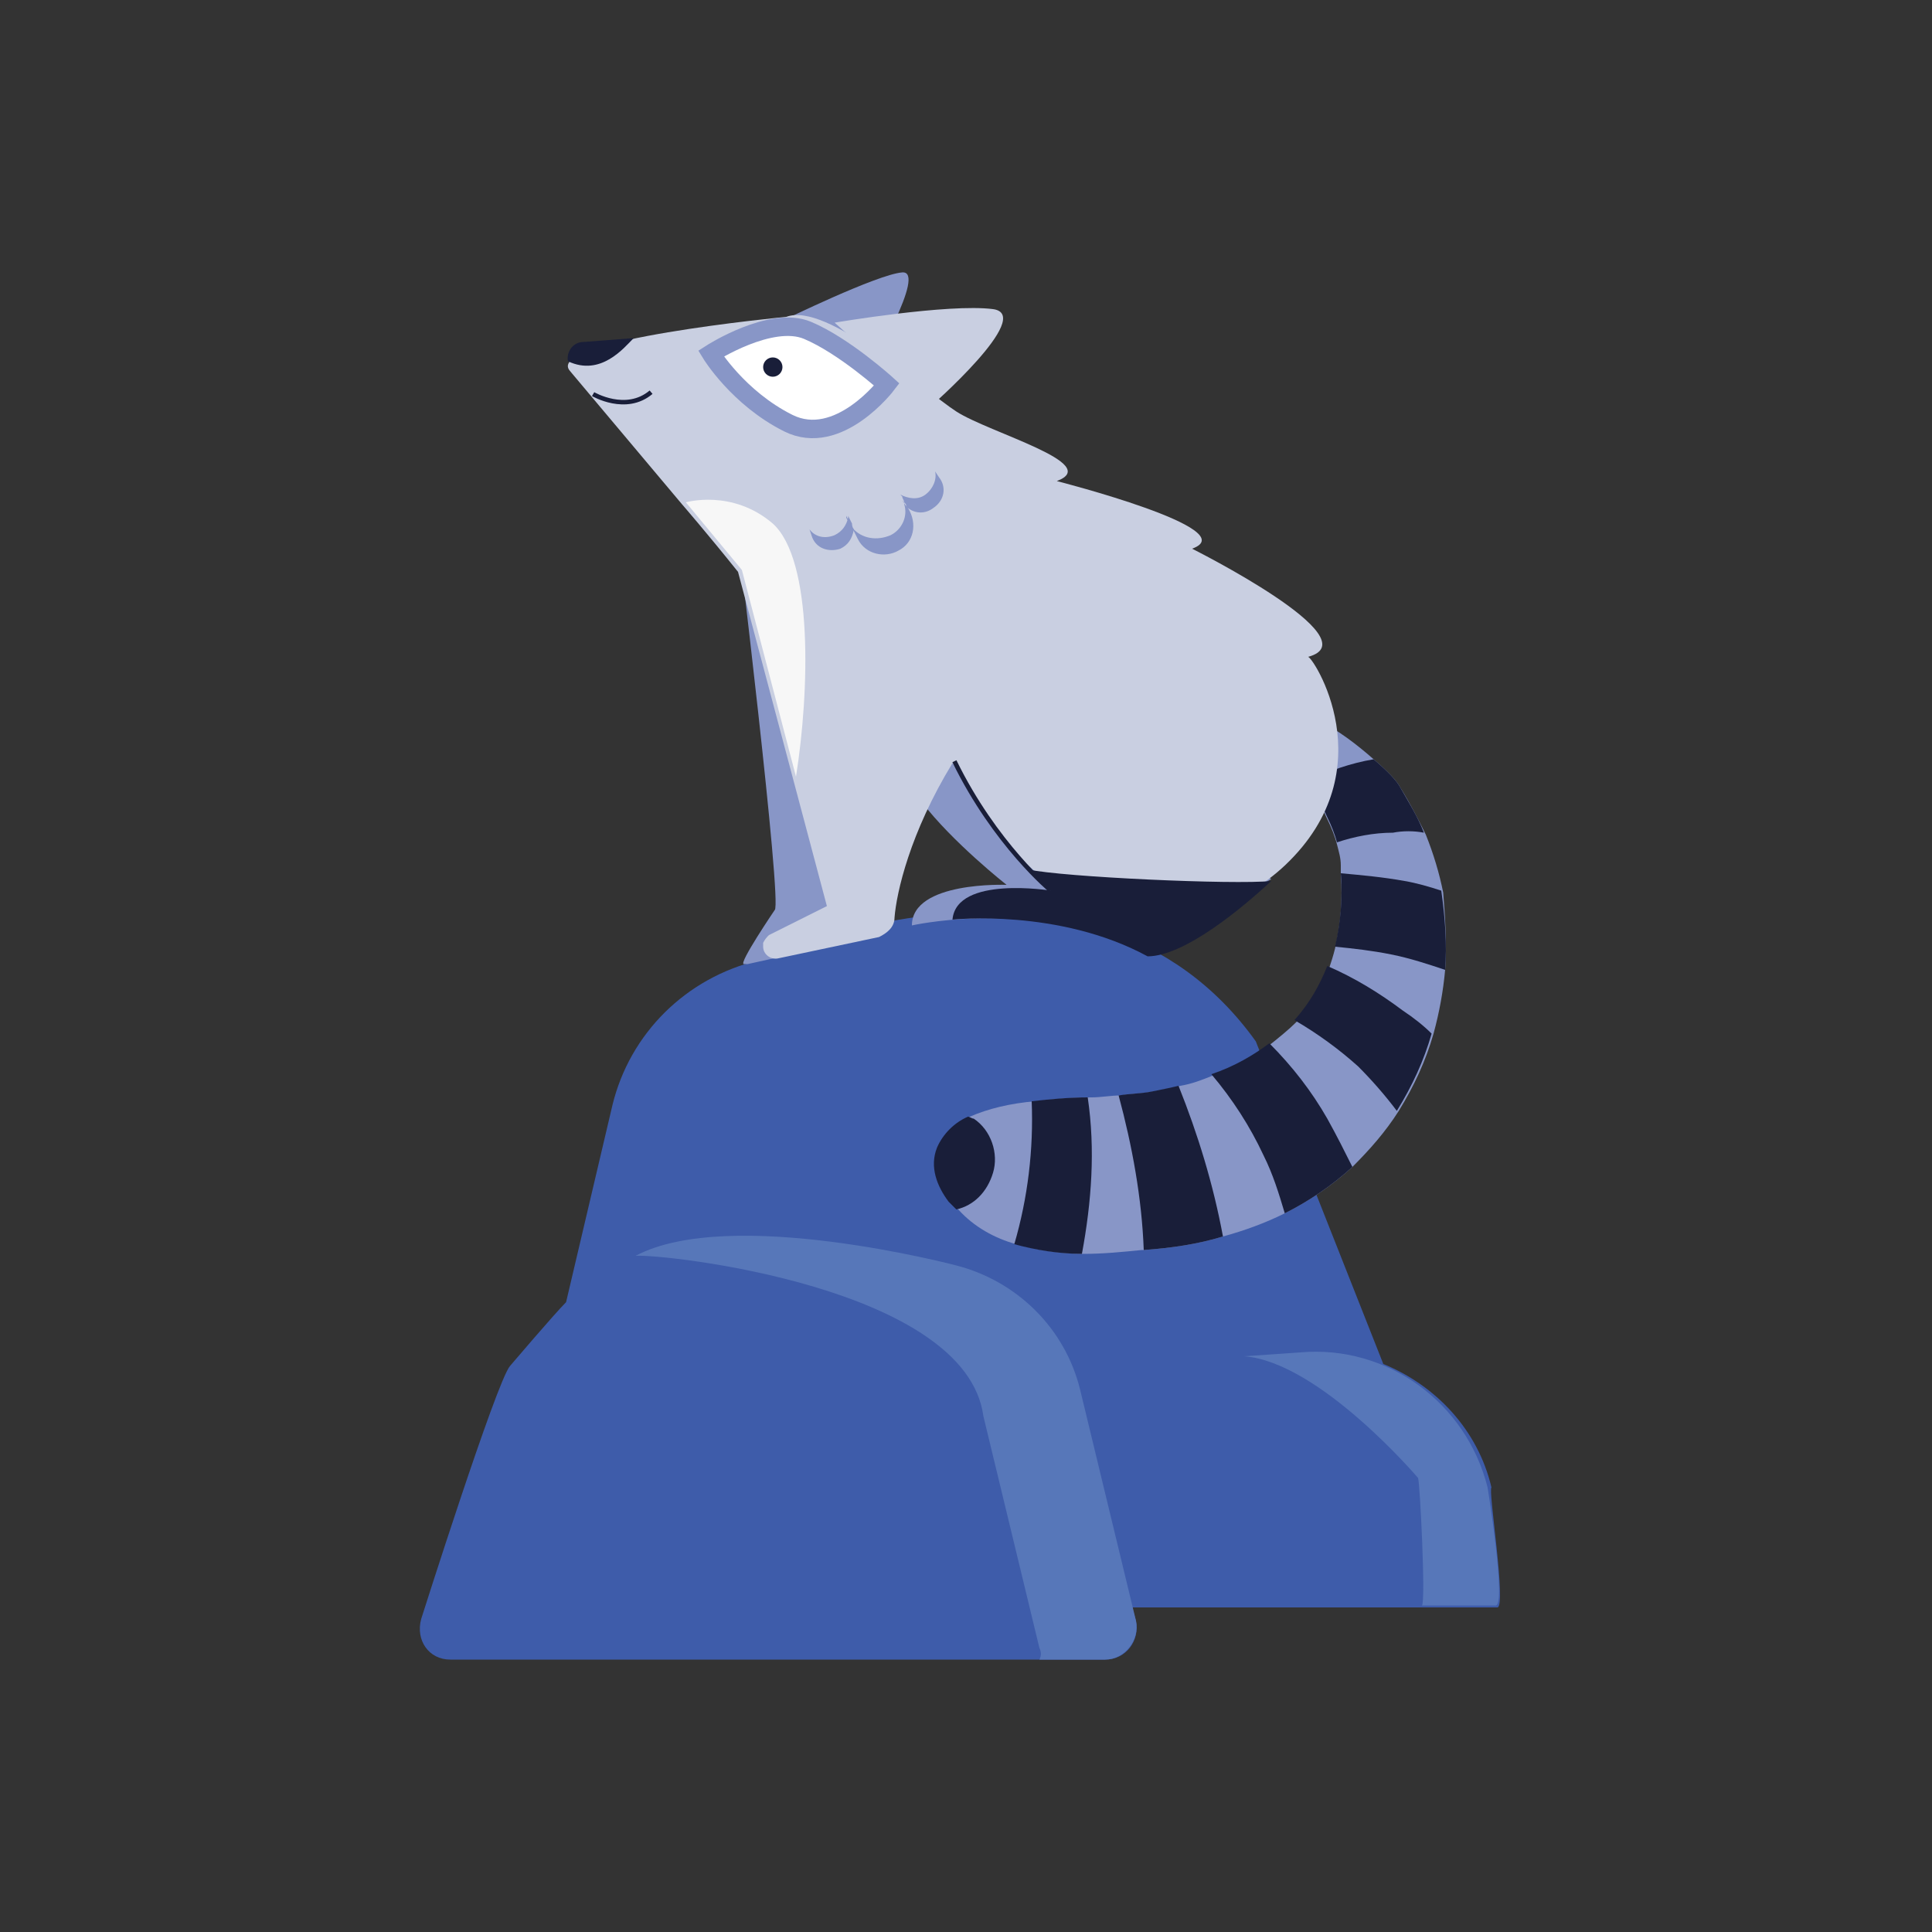 <?xml version="1.0" encoding="utf-8"?>
<!-- Generator: Adobe Illustrator 22.1.0, SVG Export Plug-In . SVG Version: 6.00 Build 0)  -->
<svg version="1.1" id="Layer_1" xmlns="http://www.w3.org/2000/svg" xmlns:xlink="http://www.w3.org/1999/xlink" x="0px" y="0px"
	 viewBox="0 0 100 100" style="enable-background:new 0 0 100 100;" xml:space="preserve">
<rect x="0" y="0" width="100" height="100" fill="#333333" stroke="none"/>
<style type="text/css">
	.st0{fill:none;}
	.st1{fill:#3E5CAA;}
	.st2{fill:#5777B9;}
	.st3{fill:#8896C7;}
	.st4{fill:#191E39;}
	.st5{fill:#C9CFE1;}
	.st6{fill:none;stroke:#191E39;stroke-width:0.232;stroke-miterlimit:10;}
	.st7{fill:#F7F7F7;}
	.st8{fill:#FFFFFF;stroke:#8896C7;stroke-width:0.956;stroke-miterlimit:10;}
</style>
<rect x="10" y="10" class="st0" width="80" height="80"/>
<g>
	<g>
	</g>
</g>
<g>
	<g>
		<path class="st1" d="M77.5,83.2H58.6l0.2,0.7c0.2,1-0.5,2-1.6,2H23.3c-1.1,0-1.8-1-1.5-2.1c0,0,3.9-12.3,4.6-13.1
			c0,0,2.3-2.7,2.9-3.3l2.4-10.2c0.9-3.7,3.8-6.6,7.6-7.5c0,0,17.1-7.8,25.7,4.2l6.6,16.7c2.7,1.1,4.9,3.4,5.6,6.4
			C77,77,78,83.2,77.5,83.2z"/>
	</g>
	<g>
		<path class="st2" d="M77,77c-1.1-4.4-5.2-7.4-9.7-7l-2.9,0.2c3.9,0.3,9,6.3,9,6.3c0.1,0.3,0.4,6.4,0.2,6.6h3.8
			C78,83.2,77,77,77,77z"/>
		<g>
			<defs>
				<path id="SVGID_13_" d="M52,83.2h25.5c0.5,0,0.9-0.5,0.8-1L77,77c-1.1-4.4-5.2-7.4-9.7-7l-6.5,0.5c-1.1,0.1-2.2,0.4-3.2,0.8l0,0
					c-2.4,1.1-4.2,3.2-4.9,5.7l-1.5,5.1C51.1,82.6,51.5,83.2,52,83.2z"/>
			</defs>
			<clipPath id="SVGID_1_">
				<use xlink:href="#SVGID_13_"  style="overflow:visible;"/>
			</clipPath>
		</g>
	</g>
	<g>
		<path class="st2" d="M58.8,83.9l-2.9-12c-0.8-3.2-3.3-5.6-6.4-6.4c0,0-11.7-3.1-16.6-0.5c1.5-0.1,17.1,1.6,18,8.3l2.9,12
			c0.1,0.2,0.1,0.4,0,0.6h3.4C58.2,85.9,59,84.9,58.8,83.9z"/>
	</g>
	<path class="st3" d="M65.8,45.5c0,0-4.3,2.6-8.3,3.1c-5-1.9-10.3-0.7-10.3-0.7c0-2.3,4.9-2.1,4.9-2.1s-2.8-2.2-4.4-4.3l-3.1,7.1
		l-5.9,1.3c0,0-0.1,0-0.2,0c-0.3,0,1.6-2.8,1.6-2.8c0.4-0.3-2-20.1-2-20.1L65.8,45.5z"/>
	<g>
		<path class="st3" d="M74.8,50.2L74.8,50.2c-0.1,1.1-0.3,2.2-0.6,3.3c-0.4,1.4-1,2.7-1.8,4c-0.7,1.1-1.5,2-2.4,2.9
			c-1.1,1-2.3,1.8-3.5,2.4c-1,0.5-2.1,0.9-3.2,1.2c-1.3,0.4-2.7,0.6-4.1,0.7c0,0-0.1,0-0.1,0c-1,0.1-2,0.2-3,0.2
			c-1.2,0-2.4-0.2-3.5-0.5c-1.1-0.3-2.2-0.9-3-1.8c-0.1-0.1-0.3-0.3-0.4-0.4c-0.6-0.8-1-1.8-0.6-2.8c0.3-0.7,0.9-1.3,1.6-1.6
			c0.9-0.4,2.1-0.7,3.4-0.8c0.9-0.1,1.9-0.2,2.9-0.2c0.5,0,1-0.1,1.5-0.1c0.6-0.1,1.2-0.1,1.7-0.2c0.5-0.1,1-0.2,1.4-0.3
			c0.6-0.1,1.1-0.3,1.6-0.5h0c1.2-0.4,2.2-1,3-1.6c0.5-0.4,1-0.8,1.4-1.2c0.8-0.9,1.3-1.8,1.7-2.8c0.1-0.3,0.2-0.6,0.3-1
			c0.3-1.3,0.4-2.6,0.3-3.8c0-0.2,0-0.4,0-0.5c0-0.4-0.1-0.7-0.2-1.1c-0.1-0.4-0.3-0.9-0.5-1.3c-0.3-0.7-0.7-1.2-1-1.9
			c-0.3-0.6-0.5-1.2-0.6-2.2c-0.3-2.3,2.3-0.5,4,1c0.7,0.6,1.2,1.1,1.4,1.5c0.5,0.8,0.9,1.6,1.3,2.4c0.4,1,0.7,2,0.9,3
			C74.8,47.5,74.9,48.9,74.8,50.2z"/>
	</g>
	<path class="st4" d="M73.7,43.1c-0.5-0.1-1.1-0.1-1.6,0c-1,0-2,0.2-2.9,0.5c-0.1-0.4-0.3-0.9-0.5-1.3c-0.3-0.7-0.7-1.2-1-1.9
		c1.1-0.5,2.2-0.9,3.4-1.1c0.7,0.6,1.2,1.1,1.4,1.5C72.9,41.5,73.4,42.3,73.7,43.1z"/>
	<path class="st3" d="M40.5,16.6c0,0,4.9-2.4,6.2-2.5C48,14,45,19.1,45,19.1L40.5,16.6z"/>
	<path class="st5" d="M66.5,44.8c-4.7,4.4-12.4,3.3-16.2-3.7c-0.2-0.3-0.4-1-1-1.6c-2.2,3.6-2.9,6.7-3,8c0,0.5-0.4,0.8-0.8,1
		l-5.2,1.1c-0.4,0.1-0.8-0.2-0.8-0.6c0-0.1,0-0.2,0-0.2c0.1-0.2,0.2-0.3,0.3-0.4l3-1.5l-4.6-17.3c-1.6-2-2.9-3.5-2.9-3.5l-5.8-6.9
		c-1.4-1.6,11.2-2.8,11.2-2.8c2.1-0.8,7.1,3.8,8.8,4.9c1.7,1.1,7.6,2.7,5.2,3.6c0,0,9.8,2.5,7,3.5c0,0,9.4,4.7,6,5.6
		C67.9,33.9,71.8,39.8,66.5,44.8z"/>
	<path class="st4" d="M30.2,17.7c-0.6,0-0.9,0.6-0.8,1c1.7,0.8,2.9-0.7,3.4-1.2L30.2,17.7z"/>
	<path class="st4" d="M49.3,47.6c0.2-2.3,5.1-1.5,5.1-1.5s-0.6-0.4-1.2-1.1c1.8,0.4,10.7,0.8,12.6,0.6c-1.5,1.4-4.5,3.9-6.4,3.9
		C54.8,47,49.3,47.6,49.3,47.6z"/>
	<path class="st6" d="M54.4,46.1c0,0-2.9-2.4-5-6.7"/>
	<path class="st7" d="M38.4,29.5L35.5,26c0,0,2.4-0.7,4.5,1.1c2.1,1.9,1.9,8.7,1.2,13.1L38.4,29.5z"/>
	<path class="st6" d="M30.7,20.4c0,0,1.7,1,3-0.1"/>
	<g>
		<g>
			<path class="st3" d="M44.2,27.4C44.2,27.5,44.2,27.5,44.2,27.4c-0.1,0.5-0.3,0.8-0.7,1c-0.6,0.2-1.3,0-1.5-0.7l-0.1-0.3
				c0.3,0.4,0.8,0.5,1.3,0.3c0.4-0.2,0.6-0.5,0.7-0.9c0,0,0,0,0-0.1l0.2,0.4C44.1,27.3,44.2,27.4,44.2,27.4z"/>
			<path class="st3" d="M48.3,26.3c-0.4,0.3-0.9,0.3-1.3,0c0,0-0.1,0-0.1-0.1c0-0.1,0-0.1-0.1-0.2c0-0.1-0.1-0.2-0.1-0.3l-0.1-0.1
				c0.4,0.2,0.9,0.3,1.3,0c0.4-0.3,0.6-0.8,0.5-1.2l0.2,0.3C49,25.2,48.9,25.9,48.3,26.3z"/>
			<path class="st3" d="M46.5,28.5c-0.7,0.4-1.7,0.2-2.1-0.6l-0.2-0.4l-0.4-0.7c0,0,0,0,0-0.1l0.2,0.4c0,0.1,0.1,0.1,0.1,0.2
				c0.5,0.6,1.3,0.7,2,0.4c0.6-0.3,0.9-1,0.7-1.6c0-0.1,0-0.1-0.1-0.2l0.2,0.3l0.1,0.1C47.5,27.1,47.3,28.1,46.5,28.5z"/>
		</g>
	</g>
	<path class="st5" d="M43.2,16.7c0,0,5.9-1,8.2-0.7c2.2,0.3-3.3,5.1-3.3,5.1L43.2,16.7z"/>
	<g>
		<path class="st8" d="M36.8,18.3c0,0,3.1-2,5-1.2s4.1,2.8,4.1,2.8s-2.5,3.3-5.1,2S36.8,18.3,36.8,18.3z"/>
	</g>
	<circle class="st4" cx="40" cy="19" r="0.5"/>
	<path class="st4" d="M74.8,50.2c-0.9-0.3-1.8-0.6-2.8-0.8c-1-0.2-1.9-0.3-2.9-0.4c0.3-1.3,0.4-2.6,0.3-3.8c1.1,0.1,2.2,0.2,3.3,0.4
		c0.6,0.1,1.3,0.3,1.9,0.5C74.8,47.5,74.9,48.9,74.8,50.2z"/>
	<path class="st4" d="M74.1,53.5c-0.4,1.4-1,2.7-1.8,4c-0.6-0.8-1.3-1.6-2-2.3c-1-0.9-2.1-1.7-3.3-2.4c0.8-0.9,1.3-1.8,1.7-2.8
		c1.4,0.6,2.7,1.4,3.9,2.3C73.2,52.7,73.7,53.1,74.1,53.5z"/>
	<path class="st4" d="M70,60.4c-1.1,1-2.3,1.8-3.5,2.4c-0.3-1-0.6-2-1.1-3c-0.7-1.5-1.6-2.9-2.7-4.2c1.2-0.4,2.2-1,3-1.6
		c1.2,1.2,2.2,2.5,3,3.9C69.2,58.8,69.6,59.6,70,60.4z"/>
	<path class="st4" d="M63.3,64c-1.3,0.4-2.7,0.6-4.1,0.7c-0.1-2.7-0.6-5.4-1.3-8c0.6-0.1,1.2-0.1,1.7-0.2c0.5-0.1,1-0.2,1.4-0.3
		C62,58.7,62.8,61.3,63.3,64z"/>
	<path class="st4" d="M56,64.9c-1.2,0-2.4-0.2-3.5-0.5c0.7-2.4,1-4.9,0.9-7.4c0.9-0.1,1.9-0.2,2.9-0.2C56.7,59.5,56.5,62.2,56,64.9z
		"/>
	<path class="st4" d="M51.4,60.7c-0.3,1-1,1.7-1.9,1.9c-0.1-0.1-0.3-0.3-0.4-0.4c-0.6-0.8-1-1.8-0.6-2.8c0.3-0.7,0.9-1.3,1.6-1.6
		c0.1,0,0.2,0.1,0.3,0.1C51.3,58.5,51.7,59.7,51.4,60.7z"/>
</g>
</svg>
